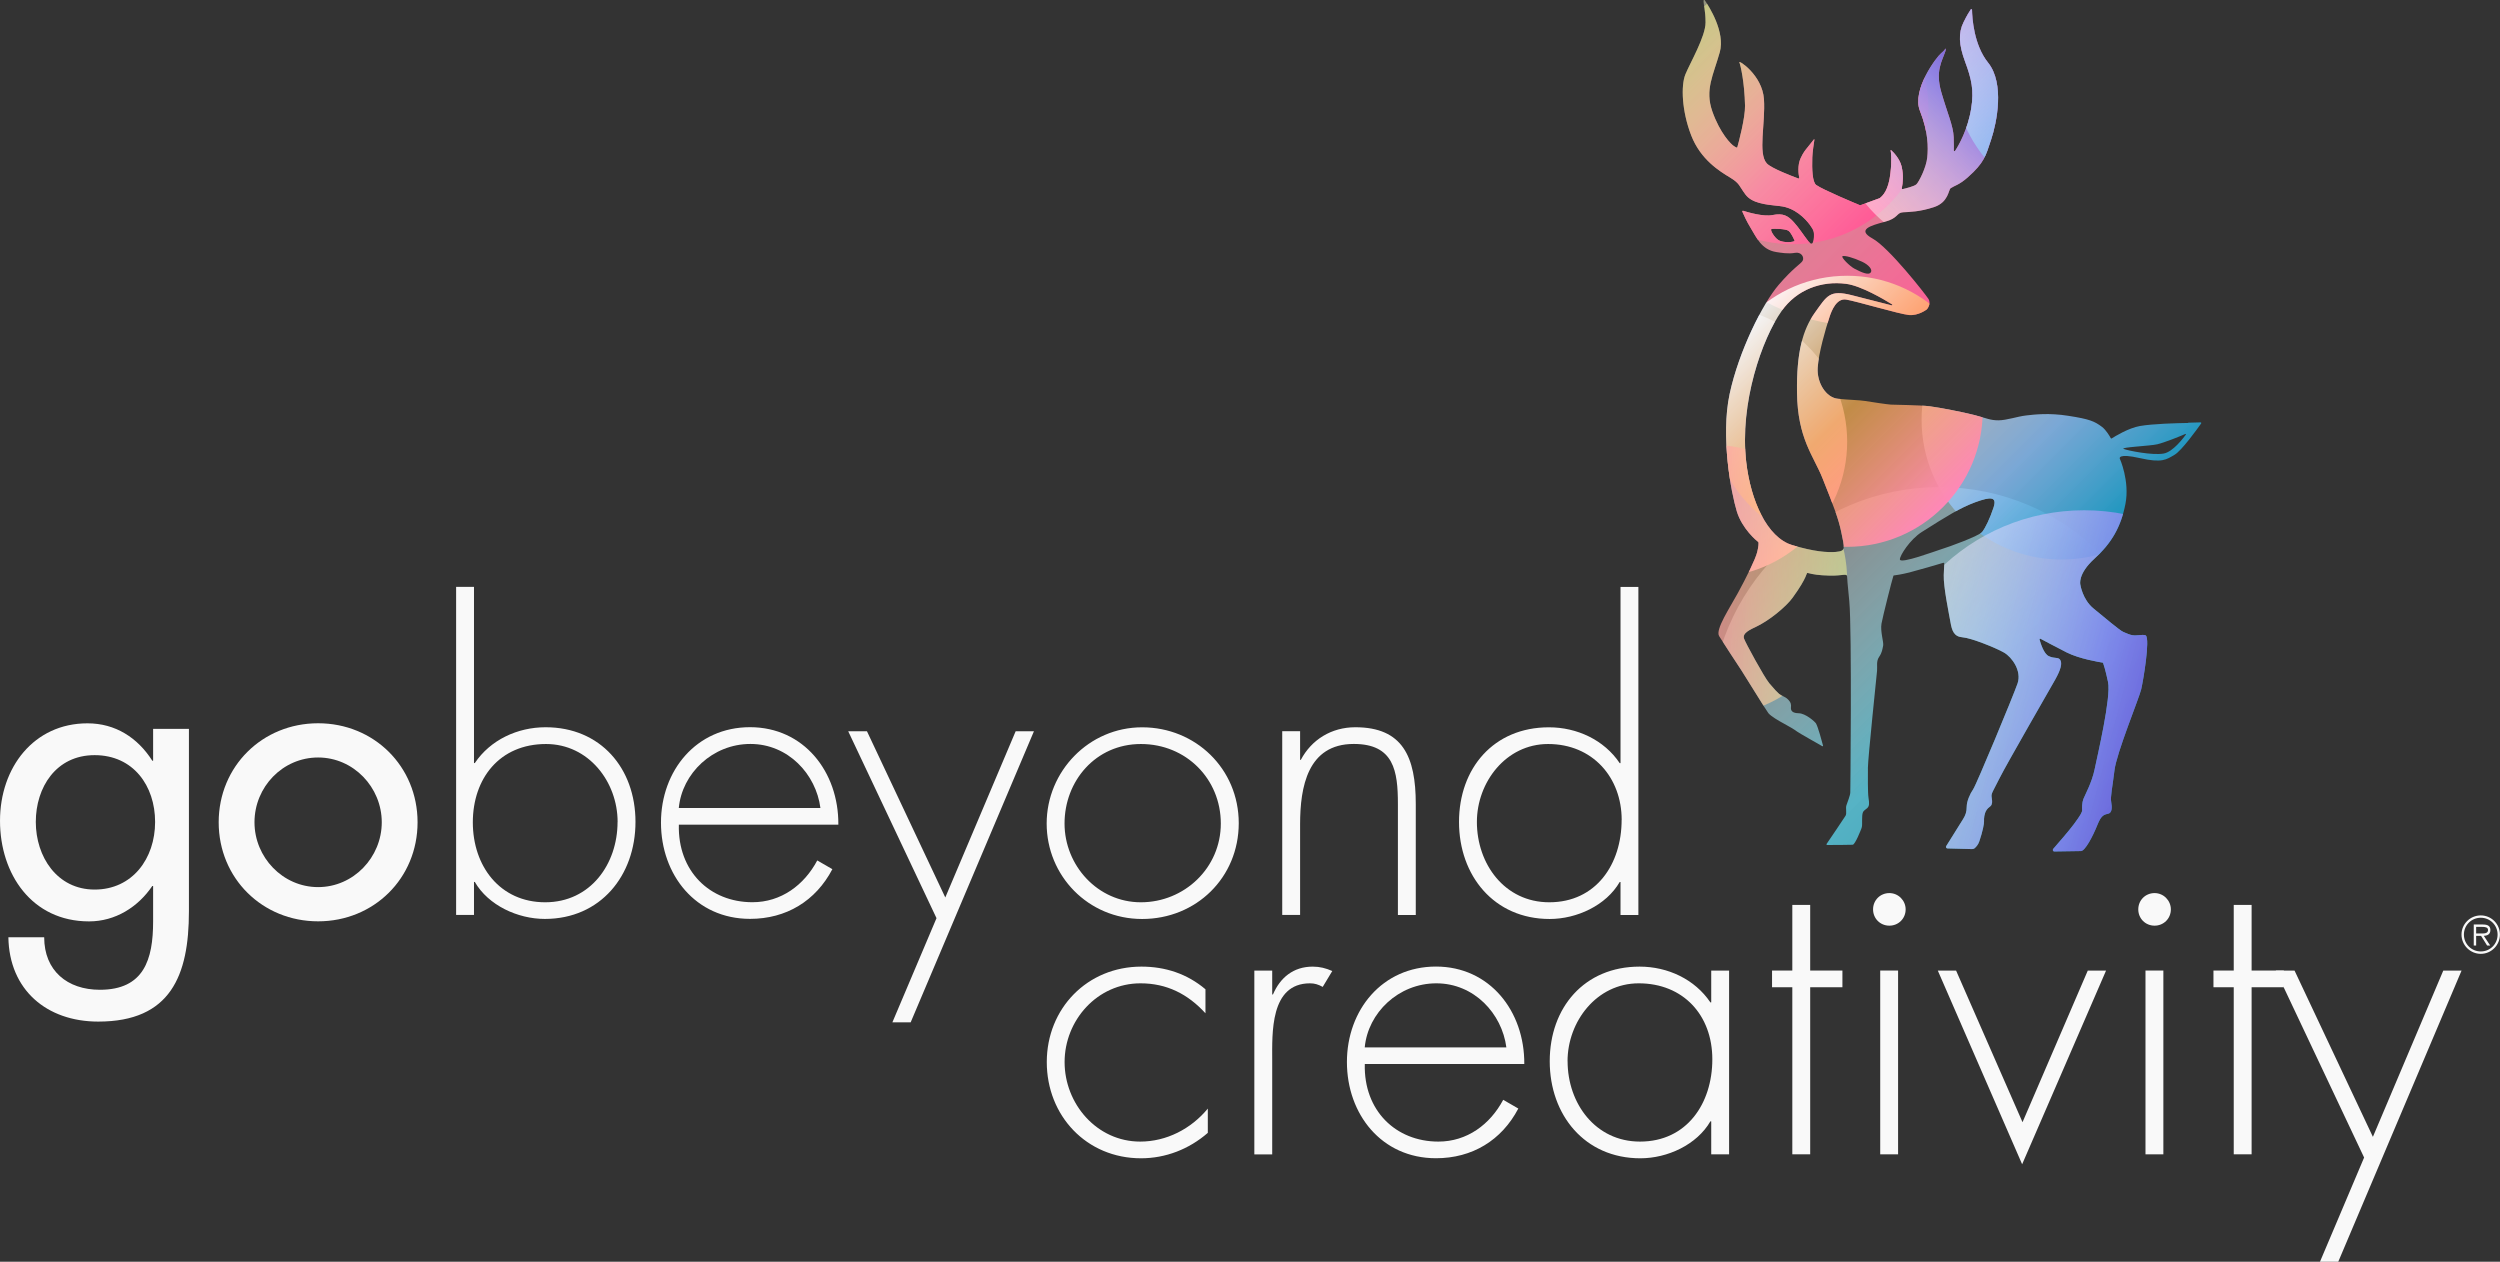 <?xml version="1.0" encoding="UTF-8"?>
<svg id="Layer_2" data-name="Layer 2" xmlns="http://www.w3.org/2000/svg" xmlns:xlink="http://www.w3.org/1999/xlink" viewBox="0 0 426.64 215.32">
  <rect x="0" y="0" width="426.64" height="215.32" fill="#333333" stroke="none"/>
  <defs>
    <style>
      .cls-1 {
        clip-path: url(#clippath);
      }

      .cls-2 {
        fill: none;
      }

      .cls-2, .cls-3, .cls-4, .cls-5, .cls-6, .cls-7, .cls-8, .cls-9, .cls-10, .cls-11, .cls-12, .cls-13 {
        stroke-width: 0px;
      }

      .cls-3 {
        fill: url(#linear-gradient);
      }

      .cls-4 {
        fill: url(#New_Gradient_Swatch_copy_9);
      }

      .cls-5 {
        fill: url(#New_Gradient_Swatch_copy_8);
      }

      .cls-6 {
        fill: url(#New_Gradient_Swatch_copy_6);
      }

      .cls-7 {
        fill: url(#New_Gradient_Swatch_copy_7);
      }

      .cls-8 {
        fill: url(#linear-gradient-3);
        fill-rule: evenodd;
      }

      .cls-9 {
        fill: #f9f9f9;
      }

      .cls-10 {
        fill: url(#linear-gradient-4);
      }

      .cls-11 {
        fill: url(#linear-gradient-2);
      }

      .cls-12 {
        fill: url(#linear-gradient-5);
      }

      .cls-13 {
        fill: url(#New_Gradient_Swatch_copy_10);
      }
    </style>
    <clipPath id="clippath">
      <path class="cls-2" d="M373.42,72.18c-1.98.03-6,.14-8.22.52-1.96.34-4.31,1.79-4.82,2.12-.06.04-.13.02-.16-.04-.19-.34-.8-1.4-1.5-1.93-1.28-.96-2.13-1.33-5.75-1.89-3.31-.52-5.71-.23-7.2-.06-1.49.17-3.33.83-4.73.83s-2-.35-3.98-.87c-1.98-.52-6.11-1.32-7.77-1.53-1.67-.21-5.9-.24-6.59-.28s-3.33-.45-4.41-.62c-1.08-.17-2.6-.17-4.65-.38-2.05-.21-3.61-2.78-3.44-5.31.17-2.53,1.34-6.61,2.05-8.74.32-.95,1.15-3.12,2.78-2.88s9.16,2.5,10.76,2.64,2.99-.92,3.05-.97h0s.82-.93.24-1.81-6.73-8.74-9.51-10.27c-2.78-1.53-.31-2.22,2.05-2.85,2.36-.62,2.01-1.56,3.12-1.63,1.11-.07,2.88-.07,5.34-.9s2.43-2.95,2.81-3.21c.65-.44,1.45-.56,2.88-1.82,2.91-2.57,3.09-3.68,4.03-6.49.94-2.81,2.36-9.54-.52-13.12-2.45-3.04-2.72-7.68-2.74-9.01,0-.12-.15-.16-.22-.07-.24.35-.67,1.04-1.24,2.2-.9,1.84-.8,3.82.28,6.73,1.08,2.91,1.54,4.84,1.04,7.95-.58,3.64-2.15,6.33-2.75,7.25-.06.1-.22.05-.22-.07.01-.4.02-1.12-.02-2.26-.07-1.94-1.08-4.09-2.12-7.7-1.04-3.61.13-5.27.71-6.99.07-.19.07-.51.02-.43-.24.34-.41.51-.76.8-.79.64-5.03,6.25-3.61,9.82,1.42,3.57,1.42,6.21,1.25,7.95-.17,1.74-1.42,4.16-1.84,4.58-.35.35-1.87.72-2.37.83-.08.02-.16-.05-.14-.13.19-1.04.32-2.15-.02-3.69-.31-1.37-1.45-2.52-1.81-2.83-.03-.03-.08,0-.07.04.07.38.22,1.62-.03,3.86-.33,3.01-1.33,3.89-1.82,4.28-.01.01-.03.02-.05.03l-3.26,1.19s-.06.01-.09,0c-.55-.23-6.33-2.64-7.45-3.45-.66-.48-.74-2.74-.67-4.72.03-.92.28-2.51.36-3.03,0-.05-.05-.07-.08-.04-.27.33-.95,1.18-1.11,1.39-.32.4-.66.76-1.15,1.8-.6,1.27-.36,2.82-.25,3.36.02.09-.07.16-.15.13-.9-.33-4.6-1.73-5.38-2.57-1.56-1.7-.21-6.84-.49-10.97-.28-4.13-4.41-6.77-4.2-6.28.21.49.88,3.38.97,7.39.04,2.03-1.07,6.23-1.31,7.07-.02.08-.11.11-.18.07l-.39-.23c-.52-.31-2.39-2.22-3.7-5.93-1.3-3.71.16-6.14,1.27-10.1.96-3.43-1.81-7.78-2.56-8.87-.07-.1-.21-.05-.21.07-.01.75.34,1.65.34,3.73,0,2.39-2.65,6.92-3.44,8.85-.78,1.93-.62,6.25.99,10.41,1.61,4.16,4.89,6.14,6.61,7.18,1.72,1.04,1.54,1.43,2.65,2.91s3.33,1.72,5.88,1.98c2.55.26,4.32,2.13,5.1,3.18.78,1.04.72,1.29.71,2.1,0,.32-.1,1.82-.96.72s-1.54-2.22-2.48-3.26c-.99-1.09-1.81-1.58-3.63-1.21-1.53.31-4.2-.47-5.01-.73-.1-.03-.18.06-.14.16.21.49.74,1.67,1.45,2.82.94,1.51,1.78,3.65,4.32,4.06.81.13,2.11.35,3.2.14s1.66.76,1.31,1.37c-.29.5-1.58,1.18-4.07,4.08-2.74,3.18-6.82,11.35-8.38,18.63-1.56,7.29.26,16.9,1.23,20.06.91,2.95,3.34,4.97,3.65,5.21.02.02.04.04.04.07.02.14.04.63-.22,1.66-.31,1.25-1.91,4.43-3.27,6.93-1.35,2.5-3.92,6.29-3.22,7.4.69,1.11,3.11,4.8,3.8,5.84.69,1.04,4.19,6.79,4.61,7.31.42.52,1.79,1.32,2.63,1.77.96.52,1.74.97,2.3,1.39.27.21,3.46,2.01,4.26,2.47.07.04.15-.02.13-.1-.19-.73-.86-3.22-1.2-3.78-.16-.28-1.77-1.73-2.96-1.74-1.44-.02-1.33-.78-1.31-1.07.03-.34.05-.74-.52-1.3-.52-.51-1.06-.56-1.52-.95-.25-.21-.8-.77-1.67-1.81s-4.05-6.89-4.29-7.58c-.24-.69.24-1.22,1.91-1.98,2.35-1.08,5.25-3.49,6.35-5,2.71-3.73,2.3-4.32,2.59-4.25.96.25,1.85.4,3.73.45,2.25.06,2.98-.45,3,.16.02.56.05.89.37,4.19.48,5.07.17,33.96.17,32.66,0,.49-.49,1.67-.66,2.19-.17.52.1,1.35-.14,1.77-.21.37-2.67,3.97-3.24,4.82-.05.08,0,.18.09.18.8,0,3.57,0,4.36-.04.42-.02,1.39-2.5,1.53-2.88s.04-1.02.1-2.05c.06-.93.42-.92.83-1.3.42-.38.38-.86.24-1.79s-.1-3.64-.1-5.14,1.49-15.78,1.56-16.54c.07-.76-.17-1.6.35-2.36.52-.76.56-1.32.69-1.91s-.52-2.43-.28-3.78c.23-1.26,1.82-7.56,2.03-8.14.01-.04.05-.07.09-.07.26-.03,1.25-.16,2.64-.51s5-1.41,5.8-1.65c.08-.02.15.04.15.12-.02.23-.05.76-.09,1.98-.07,1.98.9,6.63,1.15,8.05.24,1.42.59,2.46,2.05,2.57,1.46.1,5.69,1.8,7.08,2.6,1.39.8,3.05,3.16,2.32,5.27-.73,2.12-7.02,17.25-7.57,18.05-.56.8-1.11,2.08-1.11,2.98s-.21,1.46-.62,2.12c-.34.54-2.2,3.53-2.88,4.61-.11.17.01.4.22.4l4.19.11c.17,0,.34-.05.47-.17.23-.2.59-.59.78-1.17.57-1.68.83-3.02.8-3.44s.03-1.28.42-1.87.73-.54.88-.99c.16-.47.04-.73-.02-1.34-.05-.56.28-.94,1.35-3.09,1.18-2.37,8.66-15.34,9.52-16.87.97-1.74,1.21-2.77.85-3.34-.34-.54-.92-.16-1.96-.65-.84-.39-1.38-2.16-1.57-2.83-.03-.1.08-.18.17-.13.66.35,2.59,1.38,4.48,2.34,2.15,1.09,5.62,1.65,6.12,1.73.04,0,.07.03.08.07.08.22.38,1.08.84,3.24.56,2.57-1.85,12.75-2.3,14.94-.45,2.19-1.67,4.41-1.91,5.03-.24.62-.24,1.53-.21,1.87.03.35-.31.94-1.42,2.43-.85,1.15-2.71,3.28-3.52,4.21-.15.17-.03.45.2.44,1.22-.02,3.93-.05,4.54-.07.71-.02,2.02-2.49,2.83-4.52.59-1.47,1.04-1.7,1.77-1.84s.73-1.11.56-2.01c-.17-.9.21-2.47.56-5.42.35-2.95,4.21-12.32,4.56-13.82.35-1.49,1.54-8.57.78-9.18-.2-.16-.78-.09-1.65-.02s-1.6-.35-2.19-.59-3.16-2.43-5.07-3.99c-1.91-1.56-2.26-4.09-2.26-4.09,0,0-.49-1.8,2.43-4.44,2.91-2.64,4.51-5.41,5.27-9.33.76-3.92-.97-7.74-.97-7.74,0,0-.38-.94,3.44-.07,3.82.87,4.51.24,5.9-.56,1.22-.7,3.9-4.44,4.55-5.35.06-.08,0-.19-.1-.19-.3.01-.92.03-2.15.06ZM303.49,40.96c-.62-.36-1.51-1.77-1.17-1.87s2.39-.05,2.89.29c.43.29.92,1.39,1.04,1.68.02.04,0,.08-.04.1-.77.3-2.11.17-2.72-.19ZM314.44,43.72c.35-.15,1.8.23,3.33.94,1.18.55,1.87,1.4,1.46,1.87-.36.42-1.39.05-2.76-.68-.83-.44-2.36-1.99-2.03-2.13ZM313.42,94.18c-1.6.14-3.91-.06-7.52-1.14-4.37-1.31-7.14-7.68-7.89-14.13-1.18-10.17,2.73-21.13,6.03-25.82,2.58-3.67,6.79-5.21,11.03-4.65,2.52.33,6.44,2.64,7.82,3.5.09.06.03.2-.07.17-1.16-.29-3.89-.99-6.78-1.73-3.82-.97-4.23.07-6.32,2.98-2.08,2.91-3.14,6.8-3.05,13.6.1,7.88,2.8,10.78,4.34,14.62,1.93,4.81,2.77,7.07,3.2,9.16.6,2.89.79,3.29-.81,3.43ZM340.21,86.62c-.62,1.87-1.39,3.47-1.94,4.16-.56.69-5.62,2.54-7.13,3-.83.25-6.82,2.5-6.91,1.7-.07-.61,1.74-3.44,3.75-4.7,4.31-2.72,6.47-4.09,9.11-5.07,2.64-.97,3.75-.97,3.12.9ZM369.24,77.4c-1.94.35-6.14-.51-6.83-.79-.69-.28,4.6-.51,5.74-.79,1.35-.33,3.88-1.36,4.79-1.76.07-.03.13.05.09.11-.45.61-2.21,2.95-3.78,3.23Z"/>
    </clipPath>
    <linearGradient id="New_Gradient_Swatch_copy_10" data-name="New Gradient Swatch copy 10" x1="303.35" y1="94.56" x2="358.58" y2="149.79" gradientUnits="userSpaceOnUse">
      <stop offset="0" stop-color="#fff" stop-opacity=".4"/>
      <stop offset=".5" stop-color="#5cc9de" stop-opacity=".85"/>
      <stop offset="1" stop-color="#238ca7"/>
    </linearGradient>
    <linearGradient id="New_Gradient_Swatch_copy_9" data-name="New Gradient Swatch copy 9" x1="293.23" y1="-3.35" x2="342.07" y2="45.49" gradientUnits="userSpaceOnUse">
      <stop offset="0" stop-color="#fcffd1" stop-opacity=".47"/>
      <stop offset=".62" stop-color="#ff8ba6" stop-opacity=".85"/>
      <stop offset="1" stop-color="#ff5a96"/>
    </linearGradient>
    <linearGradient id="New_Gradient_Swatch_copy_8" data-name="New Gradient Swatch copy 8" x1="334.92" y1="54.74" x2="368.68" y2="88.5" gradientUnits="userSpaceOnUse">
      <stop offset="0" stop-color="#fff" stop-opacity=".6"/>
      <stop offset=".5" stop-color="#87bcf2" stop-opacity=".85"/>
      <stop offset="1" stop-color="#0391b7"/>
    </linearGradient>
    <linearGradient id="New_Gradient_Swatch_copy_7" data-name="New Gradient Swatch copy 7" x1="275.75" y1="59.03" x2="308.46" y2="91.74" gradientUnits="userSpaceOnUse">
      <stop offset="0" stop-color="#a1cfff" stop-opacity=".9"/>
      <stop offset=".5" stop-color="#aab3e3" stop-opacity=".85"/>
      <stop offset="1" stop-color="#ff88a5"/>
    </linearGradient>
    <linearGradient id="linear-gradient" x1="298.88" y1="53.84" x2="331.58" y2="86.54" gradientUnits="userSpaceOnUse">
      <stop offset="0" stop-color="#fff" stop-opacity=".9"/>
      <stop offset=".5" stop-color="#ffb251" stop-opacity=".7"/>
      <stop offset="1" stop-color="#fe87b8"/>
    </linearGradient>
    <linearGradient id="New_Gradient_Swatch_copy_6" data-name="New Gradient Swatch copy 6" x1="531.7" y1="187.96" x2="581.62" y2="237.88" gradientTransform="translate(-232.86 216.32) rotate(-30)" gradientUnits="userSpaceOnUse">
      <stop offset="0" stop-color="#fff" stop-opacity=".47"/>
      <stop offset=".5" stop-color="#8887f2" stop-opacity=".85"/>
      <stop offset="1" stop-color="#3a03b7"/>
    </linearGradient>
    <linearGradient id="linear-gradient-2" x1="289.61" y1="2.2" x2="322.32" y2="34.9" gradientUnits="userSpaceOnUse">
      <stop offset="0" stop-color="#ffff90" stop-opacity=".47"/>
      <stop offset=".62" stop-color="#ff8ba6" stop-opacity=".85"/>
      <stop offset="1" stop-color="#ff5a96"/>
    </linearGradient>
    <linearGradient id="linear-gradient-3" x1="958.12" y1="1138.99" x2="990.83" y2="1171.69" gradientTransform="translate(-818.99 994.66) rotate(-90)" gradientUnits="userSpaceOnUse">
      <stop offset="0" stop-color="#fff" stop-opacity=".47"/>
      <stop offset=".5" stop-color="#8887f2" stop-opacity=".85"/>
      <stop offset="1" stop-color="#3a03b7"/>
    </linearGradient>
    <linearGradient id="linear-gradient-4" x1="340.32" y1="-5.06" x2="374.07" y2="28.69" gradientUnits="userSpaceOnUse">
      <stop offset="0" stop-color="#fff" stop-opacity=".6"/>
      <stop offset=".5" stop-color="#87bcf2" stop-opacity=".85"/>
      <stop offset="1" stop-color="#0391b7"/>
    </linearGradient>
    <linearGradient id="linear-gradient-5" x1="-910.84" y1="1636.71" x2="-878.13" y2="1669.42" gradientTransform="translate(734.36 1925.82) rotate(137.97)" xlink:href="#linear-gradient-2"/>
  </defs>
  <g id="artboard_5" data-name="artboard 5">
    <g id="_outlined_inverted_" data-name="&amp;lt;outlined inverted&amp;gt;">
      <path class="cls-9" d="M420.07,159.49c0-1.81,1.48-3.27,3.29-3.27s3.27,1.47,3.27,3.27-1.47,3.29-3.27,3.29-3.29-1.48-3.29-3.29ZM426.23,159.49c0-1.59-1.27-2.87-2.87-2.87s-2.88,1.27-2.88,2.87,1.28,2.88,2.88,2.88,2.87-1.27,2.87-2.88ZM424.97,161.36h-.53l-1.03-1.65h-.84v1.65h-.41v-3.59h1.57c.95,0,1.27.36,1.27.95,0,.7-.49.97-1.13.98l1.09,1.65ZM423.28,159.3c.51,0,1.32.08,1.32-.59,0-.47-.53-.53-.97-.53h-1.06v1.12h.7Z"/>
      <g>
        <path class="cls-9" d="M205.7,172.9c-2.99-3.26-6.58-5.09-11.06-5.09-7.4,0-12.96,6.31-12.96,13.44s5.5,13.57,12.9,13.57c4.48,0,8.69-2.17,11.54-5.63v4.14c-3.19,2.78-7.19,4.34-11.4,4.34-9.3,0-16.08-7.26-16.08-16.42s6.92-16.29,16.15-16.29c4.07,0,7.8,1.22,10.93,3.87v4.07Z"/>
        <path class="cls-9" d="M217.1,169.71h.14c1.22-2.85,3.46-4.75,6.79-4.75,1.22,0,2.24.27,3.33.75l-1.63,2.71c-.75-.41-1.36-.61-2.17-.61-6.85,0-6.45,8.55-6.45,13.17v16.02h-3.05v-31.36h3.05v4.07Z"/>
        <path class="cls-9" d="M232.91,181.59c-.2,7.94,5.29,13.23,12.56,13.23,4.89,0,8.82-2.92,11.06-7.13l2.58,1.49c-2.85,5.43-7.87,8.48-14.05,8.48-9.3,0-15.2-7.53-15.2-16.42s6.04-16.29,15.2-16.29,15.13,7.6,15.07,16.63h-27.22ZM257.07,178.74c-.75-5.77-5.5-10.93-11.95-10.93s-11.67,5.02-12.22,10.93h24.16Z"/>
        <path class="cls-9" d="M295.08,196.99h-3.05v-5.63h-.14c-2.31,4-7.33,6.31-11.95,6.31-9.5,0-15.47-7.4-15.47-16.56s5.9-16.15,15.34-16.15c4.82,0,9.43,2.17,12.08,6.11h.14v-5.43h3.05v31.36ZM267.52,181.11c0,7.19,4.75,13.71,12.35,13.71,8.01,0,12.35-6.52,12.35-14.05s-4.96-12.96-12.56-12.96c-7.19,0-12.15,6.52-12.15,13.3Z"/>
        <path class="cls-9" d="M308.92,196.99h-3.05v-28.51h-3.46v-2.85h3.46v-11.2h3.05v11.2h5.5v2.85h-5.5v28.51Z"/>
        <path class="cls-9" d="M325.21,155.19c0,1.56-1.22,2.78-2.78,2.78s-2.78-1.22-2.78-2.78,1.22-2.78,2.78-2.78,2.78,1.29,2.78,2.78ZM323.92,196.99h-3.05v-31.36h3.05v31.36Z"/>
        <path class="cls-9" d="M345.16,191.5l11.13-25.86h3.12l-14.32,33.05-14.39-33.05h3.12l11.33,25.86Z"/>
        <path class="cls-9" d="M370.47,155.19c0,1.56-1.22,2.78-2.78,2.78s-2.78-1.22-2.78-2.78,1.22-2.78,2.78-2.78,2.78,1.29,2.78,2.78ZM369.19,196.99h-3.05v-31.36h3.05v31.36Z"/>
        <path class="cls-9" d="M384.25,196.99h-3.05v-28.51h-3.46v-2.85h3.46v-11.2h3.05v11.2h5.5v2.85h-5.5v28.51Z"/>
        <path class="cls-9" d="M388.39,165.64h3.19l13.37,28.37,12.01-28.37h3.12l-21.04,49.68h-3.12l7.53-17.78-15.07-31.9Z"/>
      </g>
      <g>
        <path class="cls-9" d="M32.24,155.54c0,10.93-3.12,18.8-15.47,18.8-8.82,0-15.2-5.43-15.34-14.39h6.11c0,5.7,3.94,8.96,9.5,8.96,7.53,0,9.09-5.16,9.09-11.67v-6.04h-.14c-2.44,3.6-6.31,6.04-10.79,6.04-9.77,0-15.2-8.08-15.2-17.17s5.77-16.63,14.93-16.63c4.75,0,8.55,2.44,11.06,6.38h.14v-5.43h6.11v31.15ZM26.47,140.27c0-6.18-3.73-11.4-10.32-11.4s-10.04,5.5-10.04,11.4,3.6,11.54,10.04,11.54,10.32-5.29,10.32-11.54Z"/>
        <path class="cls-9" d="M71.26,140.33c0,9.57-7.47,16.9-16.97,16.9s-16.97-7.33-16.97-16.9,7.47-16.9,16.97-16.9,16.97,7.33,16.97,16.9ZM43.43,140.33c0,5.97,4.82,11.06,10.86,11.06s10.86-5.09,10.86-11.06-4.82-11.06-10.86-11.06-10.86,5.02-10.86,11.06Z"/>
        <path class="cls-9" d="M77.84,100.15h3.05v30.07h.14c2.65-3.94,7.26-6.11,12.08-6.11,9.37,0,15.34,6.99,15.34,16.15s-5.97,16.56-15.47,16.56c-4.62,0-9.64-2.31-11.95-6.31h-.14v5.63h-3.05v-55.99ZM105.4,140.27c0-6.85-4.95-13.3-12.22-13.3-7.94,0-12.49,5.9-12.49,13.37s4.62,13.64,12.35,13.64,12.35-6.52,12.35-13.71Z"/>
        <path class="cls-9" d="M115.85,140.74c-.2,7.94,5.29,13.23,12.56,13.23,4.89,0,8.82-2.92,11.06-7.13l2.58,1.49c-2.85,5.43-7.87,8.48-14.05,8.48-9.3,0-15.2-7.53-15.2-16.42s6.04-16.29,15.2-16.29,15.14,7.6,15.07,16.63h-27.22ZM140.01,137.89c-.75-5.77-5.5-10.93-11.95-10.93s-11.67,5.02-12.22,10.93h24.16Z"/>
        <path class="cls-9" d="M144.76,124.79h3.19l13.37,28.37,12.01-28.37h3.12l-21.04,49.68h-3.12l7.53-17.78-15.07-31.9Z"/>
        <path class="cls-9" d="M211.4,140.47c0,9.3-7.26,16.36-16.49,16.36s-16.29-7.4-16.29-16.29,7.19-16.42,16.29-16.42,16.49,7.06,16.49,16.36ZM181.67,140.54c0,7.13,5.63,13.44,13.03,13.44s13.64-5.84,13.64-13.44-5.91-13.57-13.64-13.57-13.03,6.31-13.03,13.57Z"/>
        <path class="cls-9" d="M221.85,129.68h.14c1.83-3.46,5.23-5.57,9.3-5.57,8.08,0,10.32,5.02,10.32,13.1v18.94h-3.05v-18.94c0-5.63-.68-10.25-7.53-10.25-7.87,0-9.16,7.33-9.16,13.71v15.47h-3.05v-31.36h3.05v4.89Z"/>
        <path class="cls-9" d="M276.55,150.52h-.14c-2.31,4-7.33,6.31-11.95,6.31-9.5,0-15.47-7.4-15.47-16.56s5.91-16.15,15.34-16.15c4.82,0,9.43,2.17,12.08,6.11h.14v-30.07h3.05v55.99h-3.05v-5.63ZM276.75,139.93c0-7.26-4.96-12.96-12.56-12.96-7.19,0-12.15,6.52-12.15,13.3,0,7.19,4.75,13.71,12.35,13.71,8.01,0,12.35-6.52,12.35-14.05Z"/>
      </g>
      <g id="stag_group" data-name="stag group">
        <g class="cls-1">
          <circle id="bu_Ellipse_" data-name="bu &amp;lt;Ellipse&amp;gt;" class="cls-13" cx="330.96" cy="122.18" r="39.05"/>
          <circle class="cls-4" cx="317.65" cy="21.07" r="34.53"/>
          <circle class="cls-5" cx="351.8" cy="71.62" r="23.87"/>
          <circle class="cls-7" cx="292.1" cy="75.38" r="23.13"/>
          <circle class="cls-3" cx="315.23" cy="70.19" r="23.13"/>
          <circle class="cls-6" cx="355.68" cy="122.38" r="35.3"/>
          <circle class="cls-11" cx="305.97" cy="18.55" r="23.13"/>
          <path id="_Ellipse_" data-name="&amp;lt;Ellipse&amp;gt;" class="cls-8" d="M336.35-2.94c12.77,0,23.13,10.35,23.13,23.13s-10.35,23.13-23.13,23.13c-12.77,0-23.13-10.35-23.13-23.13s10.35-23.13,23.13-23.13Z"/>
          <circle class="cls-10" cx="357.2" cy="11.82" r="23.87"/>
          <circle class="cls-12" cx="292.1" cy="99.04" r="23.13"/>
        </g>
      </g>
    </g>
  </g>
</svg>